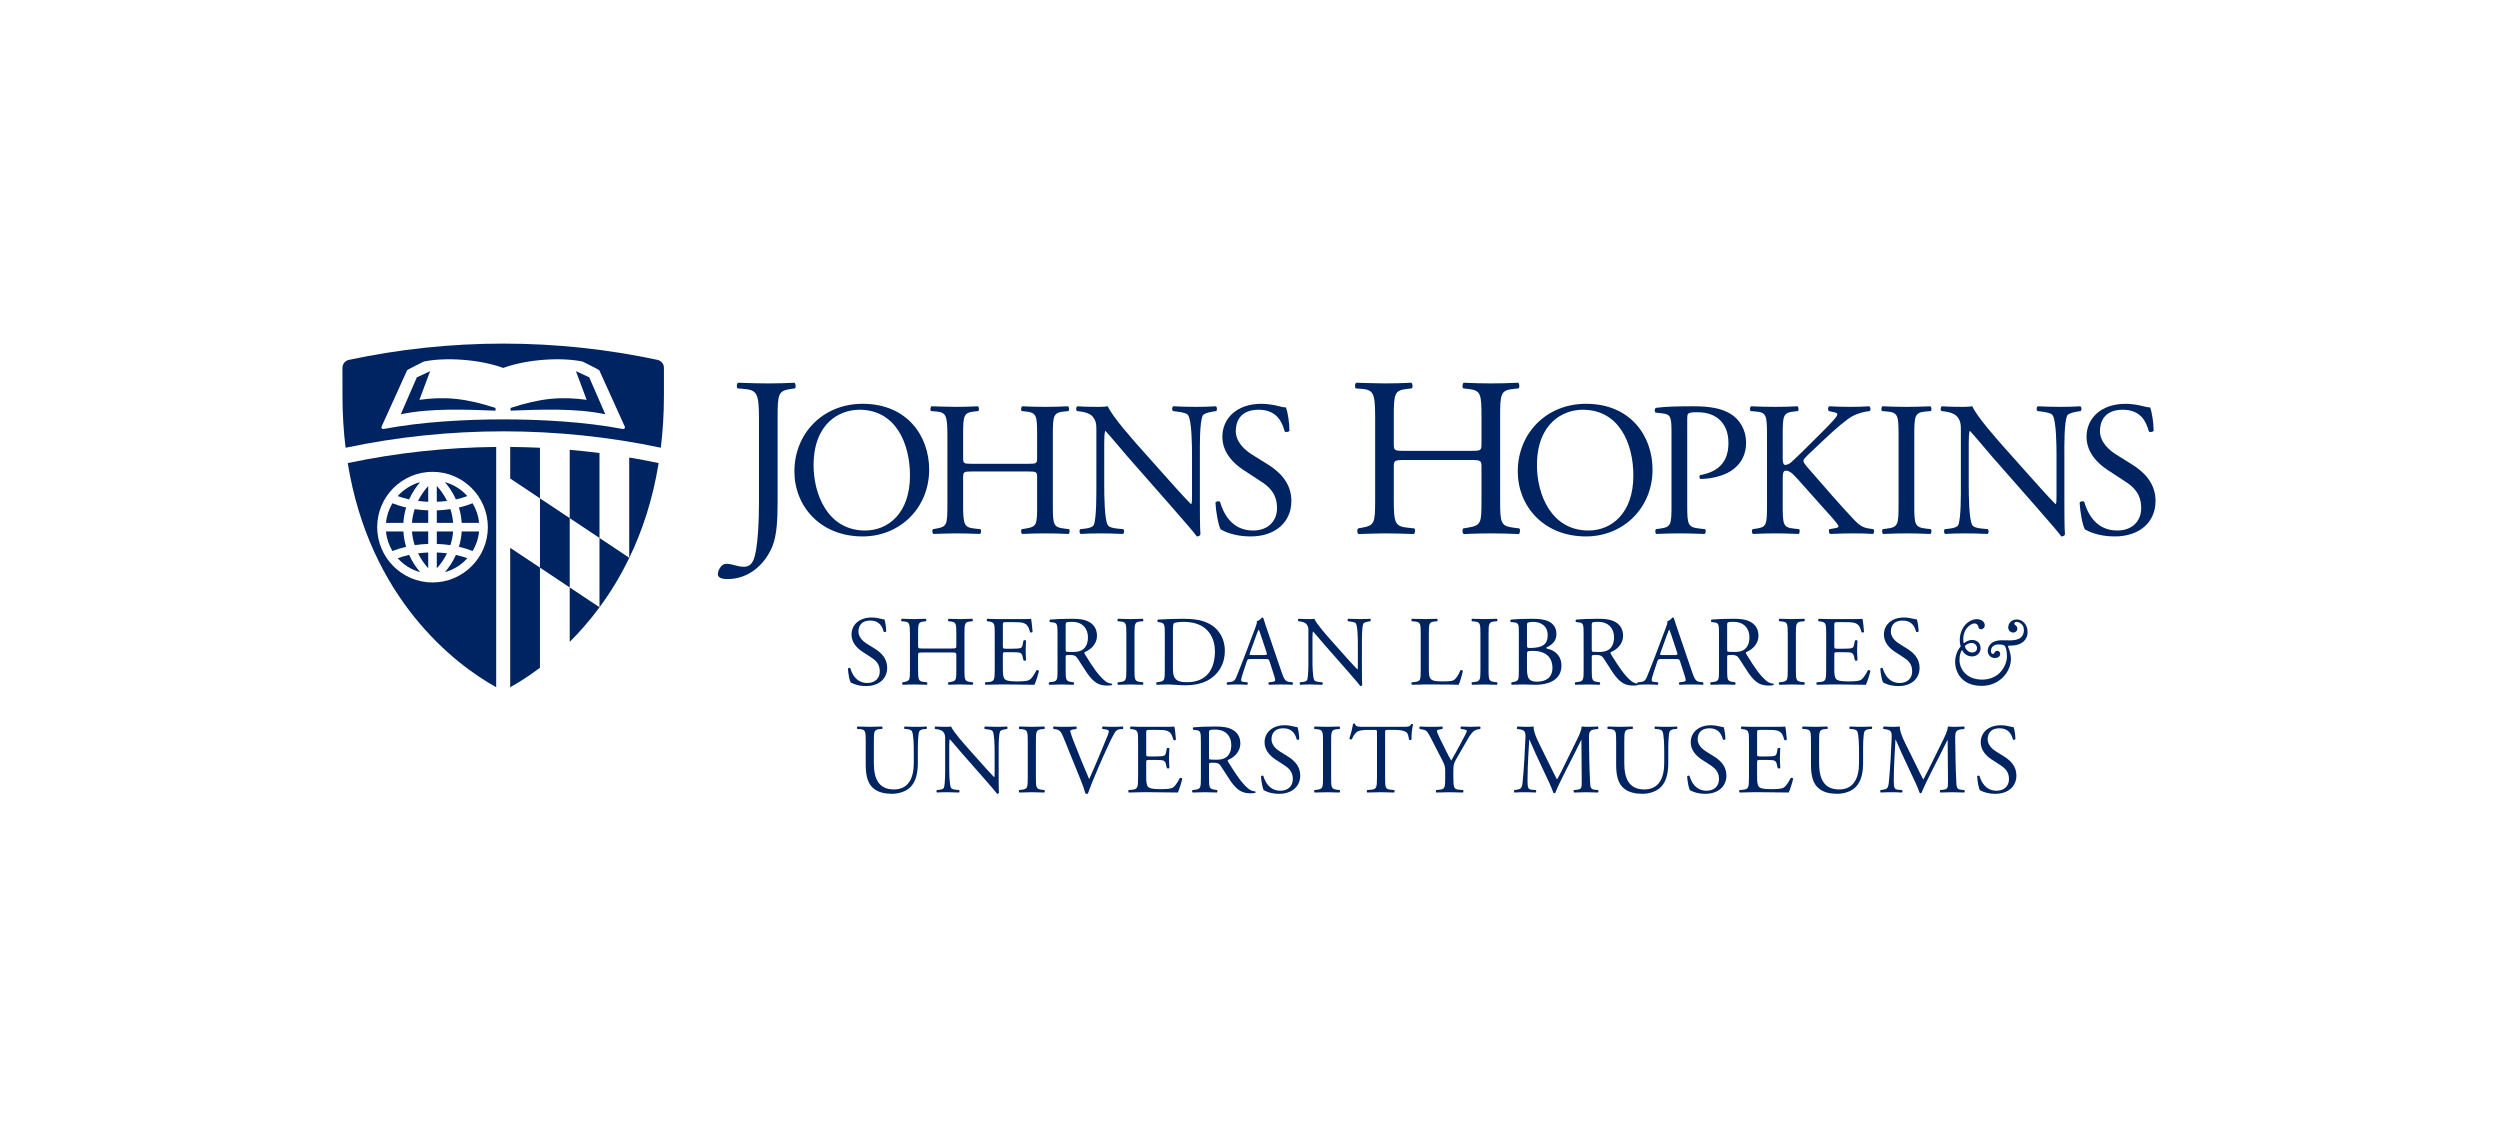<?xml version="1.0" encoding="iso-8859-1"?>
<!-- Generator: Adobe Illustrator 25.4.1, SVG Export Plug-In . SVG Version: 6.00 Build 0)  -->
<svg version="1.1" id="Layer_1" xmlns="http://www.w3.org/2000/svg" xmlns:xlink="http://www.w3.org/1999/xlink" x="0px" y="0px"
	 viewBox="0 0 313 142" style="enable-background:new 0 0 313 142;" xml:space="preserve">
<g>
	<defs>
		<rect id="SVGID_1_" x="42.875" y="43.018" width="40.251" height="43.367"/>
	</defs>
	<clipPath id="SVGID_00000133487352488928598330000013703878280519627185_">
		<use xlink:href="#SVGID_1_"  style="overflow:visible;"/>
	</clipPath>
	<path style="clip-path:url(#SVGID_00000133487352488928598330000013703878280519627185_);fill:#002361;" d="M63.878,86.038
		c1.061-0.586,2.34-1.393,3.725-2.438V71.067l-3.725-2.478V86.038z"/>
	<path style="clip-path:url(#SVGID_00000133487352488928598330000013703878280519627185_);fill:#002361;" d="M63.878,59.912
		l3.725,2.48v-6.333c-1.24-0.058-2.482-0.091-3.725-0.101V59.912z"/>
	<path style="clip-path:url(#SVGID_00000133487352488928598330000013703878280519627185_);fill:#002361;" d="M75.056,56.717
		c-1.238-0.159-2.48-0.288-3.727-0.397v8.551l3.727,2.481V56.717z"/>
	<path style="clip-path:url(#SVGID_00000133487352488928598330000013703878280519627185_);fill:#002361;" d="M71.329,73.548v6.816
		c1.253-1.246,2.515-2.687,3.727-4.326v-0.011L71.329,73.548z"/>
	<path style="clip-path:url(#SVGID_00000133487352488928598330000013703878280519627185_);fill:#002361;" d="M75.056,76.038
		c0.002-0.002,0.003-0.004,0.005-0.01l-0.005-0.002V76.038z"/>
	<path style="clip-path:url(#SVGID_00000133487352488928598330000013703878280519627185_);fill:#002361;" d="M78.778,57.279v12.552
		l0.011,0.006c1.625-3.366,2.936-7.294,3.674-11.862l-0.127-0.025C81.158,57.703,79.97,57.482,78.778,57.279"/>
	<polygon style="clip-path:url(#SVGID_00000133487352488928598330000013703878280519627185_);fill:#002361;" points="67.605,62.394 
		67.605,71.069 71.33,73.547 71.33,64.872 	"/>
	<path style="clip-path:url(#SVGID_00000133487352488928598330000013703878280519627185_);fill:#002361;" d="M75.056,67.352v8.674
		l0.005,0.002c1.332-1.801,2.598-3.854,3.717-6.172v-0.025L75.056,67.352z"/>
	<path style="clip-path:url(#SVGID_00000133487352488928598330000013703878280519627185_);fill:#002361;" d="M78.778,69.856
		c0.005-0.006,0.008-0.014,0.011-0.02l-0.011-0.005V69.856z"/>
	<path style="clip-path:url(#SVGID_00000133487352488928598330000013703878280519627185_);fill:#002361;" d="M55.704,71.634
		c1.1-0.305,2.067-0.918,2.807-1.746c-0.406-0.147-0.88-0.293-1.428-0.414C56.678,70.374,56.168,71.093,55.704,71.634"/>
	<path style="clip-path:url(#SVGID_00000133487352488928598330000013703878280519627185_);fill:#002361;" d="M49.793,69.89
		c0.74,0.828,1.71,1.443,2.811,1.746c-0.464-0.543-0.975-1.262-1.381-2.164C50.674,69.595,50.2,69.742,49.793,69.89"/>
	<path style="clip-path:url(#SVGID_00000133487352488928598330000013703878280519627185_);fill:#002361;" d="M53.612,60.853
		c-0.405,0.445-0.879,1.072-1.274,1.864c0.399,0.053,0.823,0.09,1.274,0.106V60.853z"/>
	<path style="clip-path:url(#SVGID_00000133487352488928598330000013703878280519627185_);fill:#002361;" d="M57.459,68.458
		c0.672,0.158,1.245,0.346,1.712,0.531c0.438-0.732,0.724-1.56,0.806-2.453h-2.173C57.76,67.231,57.637,67.874,57.459,68.458"/>
	<path style="clip-path:url(#SVGID_00000133487352488928598330000013703878280519627185_);fill:#002361;" d="M52.604,60.362
		c-1.101,0.303-2.07,0.919-2.811,1.747c0.408,0.147,0.881,0.293,1.43,0.415C51.629,61.624,52.14,60.904,52.604,60.362"/>
	<path style="clip-path:url(#SVGID_00000133487352488928598330000013703878280519627185_);fill:#002361;" d="M58.511,62.109
		c-0.739-0.827-1.707-1.442-2.807-1.745c0.464,0.542,0.976,1.262,1.38,2.16C57.632,62.402,58.106,62.255,58.511,62.109"/>
	<path style="clip-path:url(#SVGID_00000133487352488928598330000013703878280519627185_);fill:#002361;" d="M57.804,65.462h2.173
		c-0.082-0.892-0.367-1.722-0.806-2.453c-0.467,0.184-1.039,0.372-1.712,0.53C57.637,64.124,57.76,64.766,57.804,65.462"/>
	<path style="clip-path:url(#SVGID_00000133487352488928598330000013703878280519627185_);fill:#002361;" d="M54.688,71.149
		c0.406-0.445,0.885-1.072,1.282-1.869c-0.401-0.053-0.829-0.09-1.282-0.108V71.149z"/>
	<path style="clip-path:url(#SVGID_00000133487352488928598330000013703878280519627185_);fill:#002361;" d="M53.612,66.536h-2.033
		c0.047,0.623,0.169,1.195,0.34,1.717c0.52-0.08,1.085-0.133,1.693-0.155V66.536z"/>
	<path style="clip-path:url(#SVGID_00000133487352488928598330000013703878280519627185_);fill:#002361;" d="M54.688,68.098
		c0.61,0.021,1.179,0.074,1.701,0.154c0.17-0.521,0.293-1.093,0.339-1.716h-2.04V68.098z"/>
	<path style="clip-path:url(#SVGID_00000133487352488928598330000013703878280519627185_);fill:#002361;" d="M55.974,62.717
		c-0.397-0.801-0.878-1.432-1.286-1.875v1.98C55.143,62.808,55.573,62.771,55.974,62.717"/>
	<path style="clip-path:url(#SVGID_00000133487352488928598330000013703878280519627185_);fill:#002361;" d="M56.728,65.462
		c-0.046-0.624-0.167-1.197-0.337-1.718c-0.523,0.079-1.092,0.134-1.703,0.156v1.562H56.728z"/>
	<path style="clip-path:url(#SVGID_00000133487352488928598330000013703878280519627185_);fill:#002361;" d="M52.338,69.28
		c0.396,0.789,0.869,1.416,1.274,1.863v-1.97C53.161,69.192,52.737,69.227,52.338,69.28"/>
	<path style="clip-path:url(#SVGID_00000133487352488928598330000013703878280519627185_);fill:#002361;" d="M50.848,63.539
		c-0.675-0.158-1.247-0.346-1.717-0.53c-0.435,0.731-0.721,1.561-0.804,2.453h2.176C50.547,64.766,50.67,64.124,50.848,63.539"/>
	<path style="clip-path:url(#SVGID_00000133487352488928598330000013703878280519627185_);fill:#002361;" d="M53.612,63.899
		c-0.608-0.021-1.173-0.076-1.693-0.155c-0.171,0.521-0.293,1.093-0.34,1.717h2.033V63.899z"/>
	<path style="clip-path:url(#SVGID_00000133487352488928598330000013703878280519627185_);fill:#002361;" d="M50.503,66.536h-2.176
		c0.083,0.893,0.368,1.721,0.804,2.453c0.47-0.185,1.042-0.373,1.717-0.533C50.67,67.874,50.547,67.231,50.503,66.536"/>
	<path style="clip-path:url(#SVGID_00000133487352488928598330000013703878280519627185_);fill:#002361;" d="M43.537,57.982
		c2.735,16.902,13.316,25.15,18.586,28.056v-30.08c-6.229,0.058-12.435,0.725-18.457,1.996L43.537,57.982z M54.151,59.072
		c3.82,0,6.928,3.107,6.928,6.927c0,3.816-3.108,6.926-6.928,6.926c-3.819,0-6.926-3.11-6.926-6.926
		C47.224,62.179,50.332,59.072,54.151,59.072"/>
	<path style="clip-path:url(#SVGID_00000133487352488928598330000013703878280519627185_);fill:#002361;" d="M82.323,45.061
		l-0.014-0.007C76.08,43.725,69.622,43.019,63,43.019c-6.632,0-13.098,0.708-19.332,2.042l-0.027,0.007
		c-0.44,0.109-0.766,0.506-0.766,0.981l0.002,3.494c0,2.295,0.139,4.461,0.39,6.515c6.474-1.37,13.113-2.054,19.751-2.054
		c6.63,0,13.259,0.684,19.718,2.048c0.248-2.05,0.388-4.216,0.388-6.509l0.001-3.494C83.125,45.562,82.781,45.155,82.323,45.061
		 M77.971,53.709c-4.845-0.92-10.411-1.202-14.969-1.202h-0.004c-4.558,0-10.125,0.282-14.968,1.202
		c-0.183,0.037-0.345-0.13-0.244-0.324l3.187-7.036c0.032-0.065,2.091-1.084,2.091-1.084c2.617-0.55,6.925-0.308,9.931,0.798h0.011
		c3.006-1.106,7.313-1.348,9.93-0.798c0,0,2.058,1.019,2.091,1.084l3.185,7.036C78.315,53.579,78.154,53.746,77.971,53.709"/>
	<path style="clip-path:url(#SVGID_00000133487352488928598330000013703878280519627185_);fill:#002361;" d="M72.107,46.471
		l1.34,3.588c-3.122-0.429-5.709-0.234-9.528,1.017v0.336c3.609-0.136,8.173-0.337,11.863,0.456l-2.011-4.625L72.107,46.471z"/>
	<path style="clip-path:url(#SVGID_00000133487352488928598330000013703878280519627185_);fill:#002361;" d="M52.511,50.059
		l1.34-3.588l-1.663,0.773l-2.011,4.625c3.688-0.794,8.253-0.593,11.861-0.456v-0.336C58.22,49.825,55.632,49.63,52.511,50.059"/>
</g>
<g>
	<defs>
		<rect id="SVGID_00000061445188980357427180000016132639013838775432_" x="89.875" y="47.917" width="180" height="24.581"/>
	</defs>
	<clipPath id="SVGID_00000116939025509622186720000011058066185084661680_">
		<use xlink:href="#SVGID_00000061445188980357427180000016132639013838775432_"  style="overflow:visible;"/>
	</clipPath>
	<path style="clip-path:url(#SVGID_00000116939025509622186720000011058066185084661680_);fill:#002361;" d="M95.023,52.328
		c0-3.159-0.283-3.5-1.963-3.643l-0.71-0.056c-0.171-0.114-0.114-0.626,0.057-0.711c1.649,0.056,2.616,0.085,3.811,0.085
		c1.139,0,2.106-0.029,3.243-0.085c0.171,0.085,0.229,0.597,0.058,0.711l-0.427,0.056c-1.678,0.229-1.735,0.625-1.735,3.643v10.555
		c0,2.246-0.115,4.209-0.654,5.517c-0.94,2.278-2.959,4.098-5.606,4.098c-0.34,0-1.222-0.029-1.222-0.598
		c0-0.484,0.425-1.31,1.023-1.31c0.342,0,0.684,0.056,1.054,0.172c0.398,0.113,0.796,0.199,1.194,0.199
		c0.598,0,0.94-0.342,1.139-0.74c0.654-1.338,0.738-5.604,0.738-7.141V52.328z"/>
	<path style="clip-path:url(#SVGID_00000116939025509622186720000011058066185084661680_);fill:#002361;" d="M99.459,59.027
		c0-4.799,3.601-8.472,8.544-8.472c5.544,0,8.328,4.008,8.328,8.232c0,4.848-3.695,8.375-8.328,8.375
		C102.675,67.162,99.459,63.347,99.459,59.027 M113.931,59.531c0-3.959-1.752-8.232-6.336-8.232c-2.496,0-5.735,1.705-5.735,6.961
		c0,3.55,1.727,8.16,6.456,8.16C111.196,66.42,113.931,64.26,113.931,59.531"/>
	<path style="clip-path:url(#SVGID_00000116939025509622186720000011058066185084661680_);fill:#002361;" d="M121.783,59.027
		c-1.151,0-1.2,0.049-1.2,0.77v3.382c0,2.52,0.12,2.856,1.463,3l0.697,0.073c0.144,0.095,0.096,0.527-0.048,0.599
		c-1.296-0.049-2.112-0.072-3.049-0.072c-1.031,0-1.848,0.049-2.784,0.072c-0.143-0.072-0.191-0.457-0.047-0.599l0.408-0.073
		c1.343-0.24,1.392-0.48,1.392-3v-8.64c0-2.52-0.168-2.927-1.416-3.024l-0.624-0.048c-0.145-0.096-0.096-0.528,0.047-0.6
		c1.176,0.023,1.993,0.072,3.024,0.072c0.937,0,1.753-0.023,2.784-0.072c0.145,0.072,0.194,0.504,0.048,0.6l-0.456,0.048
		c-1.39,0.144-1.439,0.504-1.439,3.024V57.3c0,0.743,0.049,0.768,1.2,0.768h6.864c1.152,0,1.199-0.025,1.199-0.768v-2.761
		c0-2.52-0.047-2.88-1.463-3.024l-0.456-0.048c-0.144-0.096-0.096-0.528,0.048-0.6c1.104,0.049,1.919,0.072,2.903,0.072
		c0.937,0,1.753-0.023,2.833-0.072c0.143,0.072,0.192,0.504,0.048,0.6l-0.504,0.048c-1.392,0.144-1.44,0.504-1.44,3.024v8.64
		c0,2.52,0.048,2.832,1.44,3l0.576,0.073c0.143,0.095,0.096,0.527-0.049,0.599c-1.151-0.049-1.967-0.072-2.904-0.072
		c-0.984,0-1.847,0.023-2.903,0.072c-0.144-0.072-0.192-0.457-0.048-0.599l0.456-0.073c1.463-0.24,1.463-0.48,1.463-3v-3.382
		c0-0.721-0.047-0.77-1.199-0.77H121.783z"/>
	<path style="clip-path:url(#SVGID_00000116939025509622186720000011058066185084661680_);fill:#002361;" d="M150.224,62.699
		c0,0.721,0,3.576,0.072,4.199c-0.047,0.145-0.191,0.264-0.455,0.264c-0.289-0.406-0.984-1.246-3.072-3.623l-5.568-6.336
		c-0.649-0.744-2.28-2.712-2.784-3.238h-0.048c-0.096,0.287-0.12,0.838-0.12,1.558v5.233c0,1.127,0.024,4.248,0.432,4.966
		c0.145,0.266,0.624,0.409,1.224,0.457l0.743,0.073c0.145,0.191,0.121,0.48-0.047,0.599c-1.08-0.048-1.92-0.072-2.808-0.072
		c-1.008,0-1.657,0.024-2.497,0.072c-0.167-0.119-0.191-0.457-0.047-0.599l0.648-0.073c0.552-0.072,0.936-0.216,1.056-0.48
		c0.335-0.863,0.312-3.791,0.312-4.943V53.82c0-0.673-0.023-1.178-0.528-1.728c-0.336-0.336-0.911-0.505-1.488-0.577l-0.409-0.047
		c-0.143-0.144-0.143-0.503,0.049-0.601c1.008,0.072,2.28,0.072,2.712,0.072c0.384,0,0.792-0.023,1.103-0.072
		c0.481,1.225,3.313,4.393,4.105,5.281l2.327,2.615c1.656,1.848,2.832,3.192,3.961,4.344h0.047c0.097-0.119,0.097-0.504,0.097-1.008
		v-5.136c0-1.128-0.025-4.247-0.48-4.968c-0.144-0.216-0.529-0.36-1.488-0.48l-0.408-0.047c-0.168-0.144-0.145-0.529,0.047-0.601
		c1.105,0.049,1.921,0.072,2.833,0.072c1.032,0,1.655-0.023,2.471-0.072c0.192,0.121,0.192,0.457,0.049,0.601l-0.336,0.047
		c-0.768,0.12-1.249,0.313-1.345,0.504c-0.407,0.864-0.36,3.84-0.36,4.944V62.699z"/>
	<path style="clip-path:url(#SVGID_00000116939025509622186720000011058066185084661680_);fill:#002361;" d="M156.567,67.162
		c-2.016,0-3.287-0.623-3.744-0.887c-0.287-0.529-0.6-2.232-0.649-3.359c0.122-0.17,0.481-0.217,0.577-0.072
		c0.36,1.222,1.343,3.576,4.128,3.576c2.016,0,3.001-1.321,3.001-2.76c0-1.057-0.216-2.232-1.969-3.361l-2.28-1.489
		c-1.199-0.791-2.591-2.16-2.591-4.127c0-2.28,1.775-4.127,4.895-4.127c0.744,0,1.609,0.144,2.233,0.311
		c0.311,0.098,0.647,0.145,0.838,0.145c0.216,0.575,0.433,1.92,0.433,2.927c-0.096,0.145-0.48,0.216-0.601,0.073
		c-0.311-1.153-0.958-2.713-3.263-2.713c-2.352,0-2.856,1.56-2.856,2.666c0,1.39,1.153,2.398,2.04,2.951l1.92,1.199
		c1.513,0.936,3,2.328,3,4.608C161.679,65.363,159.687,67.162,156.567,67.162"/>
	<path style="clip-path:url(#SVGID_00000116939025509622186720000011058066185084661680_);fill:#002361;" d="M175.924,57.592
		c-1.365,0-1.422,0.055-1.422,0.908v4.012c0,2.986,0.142,3.385,1.735,3.557l0.826,0.086c0.17,0.113,0.114,0.625-0.058,0.708
		c-1.536-0.056-2.503-0.083-3.612-0.083c-1.224,0-2.192,0.056-3.301,0.083c-0.171-0.083-0.228-0.539-0.057-0.708l0.484-0.086
		c1.592-0.286,1.65-0.571,1.65-3.557V52.27c0-2.987-0.199-3.471-1.678-3.584l-0.74-0.057c-0.171-0.113-0.114-0.626,0.057-0.711
		c1.393,0.028,2.361,0.085,3.585,0.085c1.109,0,2.076-0.028,3.3-0.085c0.17,0.085,0.227,0.598,0.055,0.711l-0.54,0.057
		c-1.649,0.172-1.706,0.597-1.706,3.584v3.272c0,0.882,0.057,0.909,1.422,0.909h8.137c1.365,0,1.422-0.027,1.422-0.909V52.27
		c0-2.987-0.057-3.412-1.736-3.584l-0.541-0.057c-0.17-0.113-0.113-0.626,0.058-0.711c1.307,0.057,2.276,0.085,3.442,0.085
		c1.11,0,2.077-0.028,3.358-0.085c0.17,0.085,0.227,0.598,0.055,0.711l-0.596,0.057c-1.65,0.172-1.707,0.597-1.707,3.584v10.242
		c0,2.986,0.057,3.357,1.707,3.557l0.682,0.086c0.171,0.113,0.115,0.625-0.057,0.708c-1.365-0.056-2.332-0.083-3.442-0.083
		c-1.166,0-2.19,0.027-3.442,0.083c-0.171-0.083-0.228-0.539-0.058-0.708l0.541-0.086c1.736-0.286,1.736-0.571,1.736-3.557V58.5
		c0-0.853-0.057-0.908-1.422-0.908H175.924z"/>
	<path style="clip-path:url(#SVGID_00000116939025509622186720000011058066185084661680_);fill:#002361;" d="M190.025,59.027
		c0-4.799,3.602-8.472,8.544-8.472c5.545,0,8.328,4.008,8.328,8.232c0,4.848-3.695,8.375-8.328,8.375
		C193.242,67.162,190.025,63.347,190.025,59.027 M204.497,59.531c0-3.959-1.751-8.232-6.336-8.232c-2.495,0-5.735,1.705-5.735,6.961
		c0,3.55,1.728,8.16,6.456,8.16C201.763,66.42,204.497,64.26,204.497,59.531"/>
	<path style="clip-path:url(#SVGID_00000116939025509622186720000011058066185084661680_);fill:#002361;" d="M211.241,63.18
		c0,2.52,0.048,2.832,1.584,3l0.648,0.072c0.144,0.119,0.097,0.528-0.048,0.6c-1.368-0.049-2.16-0.072-3.12-0.072
		c-1.008,0-1.872,0.023-2.927,0.072c-0.145-0.072-0.193-0.457-0.048-0.6l0.504-0.072c1.391-0.191,1.439-0.48,1.439-3v-8.855
		c0-2.041-0.048-2.449-1.128-2.569l-0.864-0.097c-0.168-0.143-0.144-0.503,0.049-0.599c1.271-0.169,2.76-0.193,4.751-0.193
		c1.992,0,3.48,0.264,4.608,0.961c1.104,0.696,1.92,1.944,1.92,3.599c0,2.208-1.367,3.314-2.4,3.817
		c-1.056,0.504-2.327,0.719-3.312,0.719c-0.168-0.07-0.168-0.431-0.024-0.478c2.592-0.481,3.528-1.946,3.528-4.033
		c0-2.329-1.368-3.839-3.863-3.839c-1.273,0-1.297,0.094-1.297,0.864V63.18z"/>
	<path style="clip-path:url(#SVGID_00000116939025509622186720000011058066185084661680_);fill:#002361;" d="M221.227,54.539
		c0-2.52-0.049-2.904-1.44-3.023l-0.601-0.048c-0.144-0.097-0.095-0.529,0.048-0.601c1.176,0.049,1.944,0.072,3.023,0.072
		c0.937,0,1.753-0.023,2.785-0.072c0.144,0.072,0.193,0.504,0.047,0.601l-0.455,0.048c-1.392,0.143-1.44,0.503-1.44,3.023v2.762
		c0,0.455,0.048,0.91,0.313,0.91c0.215,0,0.503-0.143,0.671-0.264c0.336-0.287,0.96-0.912,1.225-1.152l2.591-2.567
		c0.456-0.433,1.632-1.657,1.872-1.992c0.121-0.169,0.169-0.289,0.169-0.385c0-0.095-0.096-0.167-0.409-0.239l-0.648-0.144
		c-0.168-0.169-0.144-0.48,0.048-0.601c0.84,0.049,1.8,0.072,2.64,0.072s1.656-0.023,2.375-0.072
		c0.169,0.121,0.193,0.457,0.049,0.601c-0.624,0.048-1.559,0.288-2.231,0.672c-0.672,0.383-2.018,1.511-3.361,2.784l-2.16,2.039
		c-0.336,0.338-0.552,0.553-0.552,0.744c0,0.17,0.144,0.361,0.456,0.744c2.28,2.615,4.128,4.776,6.001,6.744
		c0.576,0.576,1.012,0.889,1.828,0.985l0.463,0.072c0.169,0.119,0.12,0.527-0.049,0.6c-0.624-0.049-1.282-0.073-2.41-0.073
		c-0.984,0-1.826,0.024-2.929,0.073c-0.168-0.049-0.239-0.458-0.096-0.6l0.552-0.098c0.337-0.047,0.576-0.119,0.576-0.238
		c0-0.145-0.168-0.336-0.337-0.553c-0.456-0.576-1.079-1.224-1.991-2.256l-1.92-2.16c-1.368-1.535-1.752-2.015-2.328-2.015
		c-0.36,0-0.408,0.312-0.408,1.152v3.096c0,2.519,0.048,2.855,1.392,3l0.649,0.072c0.142,0.096,0.096,0.527-0.049,0.6
		c-1.176-0.049-1.992-0.073-2.929-0.073c-0.983,0-1.799,0.024-2.783,0.073c-0.143-0.073-0.192-0.432-0.048-0.6l0.481-0.072
		c1.271-0.192,1.32-0.481,1.32-3V54.539z"/>
	<path style="clip-path:url(#SVGID_00000116939025509622186720000011058066185084661680_);fill:#002361;" d="M237.7,54.588
		c0-2.544-0.048-2.953-1.465-3.072l-0.598-0.048c-0.145-0.097-0.097-0.528,0.046-0.601c1.201,0.049,2.017,0.073,3.025,0.073
		c0.96,0,1.776-0.024,2.975-0.073c0.145,0.073,0.193,0.504,0.049,0.601l-0.6,0.048c-1.416,0.119-1.464,0.528-1.464,3.072v8.543
		c0,2.545,0.048,2.881,1.464,3.049l0.6,0.072c0.144,0.096,0.096,0.527-0.049,0.6c-1.199-0.049-2.015-0.073-2.975-0.073
		c-1.008,0-1.733,0.024-2.932,0.073c-0.144-0.073-0.192-0.457-0.048-0.6l0.507-0.072c1.417-0.168,1.465-0.504,1.465-3.049V54.588z"
		/>
	<path style="clip-path:url(#SVGID_00000116939025509622186720000011058066185084661680_);fill:#002361;" d="M258.46,62.699
		c0,0.721,0,3.576,0.073,4.199c-0.048,0.145-0.192,0.264-0.456,0.264c-0.288-0.406-0.984-1.246-3.072-3.623l-5.568-6.336
		c-0.648-0.744-2.281-2.712-2.784-3.238h-0.047c-0.097,0.287-0.122,0.838-0.122,1.558v5.233c0,1.127,0.025,4.248,0.433,4.966
		c0.145,0.266,0.624,0.409,1.224,0.457l0.744,0.073c0.143,0.191,0.119,0.48-0.048,0.599c-1.08-0.048-1.92-0.072-2.808-0.072
		c-1.007,0-1.656,0.024-2.495,0.072c-0.169-0.119-0.193-0.457-0.049-0.599l0.649-0.073c0.551-0.072,0.935-0.216,1.055-0.48
		c0.336-0.863,0.312-3.791,0.312-4.943V53.82c0-0.673-0.024-1.178-0.528-1.728c-0.336-0.336-0.912-0.505-1.488-0.577l-0.408-0.047
		c-0.144-0.144-0.144-0.503,0.049-0.601c1.008,0.072,2.279,0.072,2.711,0.072c0.384,0,0.792-0.023,1.104-0.072
		c0.481,1.225,3.312,4.393,4.103,5.281l2.329,2.615c1.656,1.848,2.831,3.192,3.96,4.344h0.048c0.096-0.119,0.096-0.504,0.096-1.008
		v-5.136c0-1.128-0.024-4.247-0.48-4.968c-0.144-0.216-0.527-0.36-1.487-0.48l-0.408-0.047c-0.169-0.144-0.145-0.529,0.046-0.601
		c1.105,0.049,1.92,0.072,2.833,0.072c1.033,0,1.656-0.023,2.471-0.072c0.193,0.121,0.193,0.457,0.049,0.601l-0.336,0.047
		c-0.768,0.12-1.248,0.313-1.345,0.504c-0.408,0.864-0.36,3.84-0.36,4.944V62.699z"/>
	<path style="clip-path:url(#SVGID_00000116939025509622186720000011058066185084661680_);fill:#002361;" d="M264.764,67.162
		c-2.017,0-3.288-0.623-3.745-0.887c-0.287-0.529-0.6-2.232-0.649-3.359c0.122-0.17,0.482-0.217,0.577-0.072
		c0.36,1.222,1.344,3.576,4.129,3.576c2.015,0,3-1.321,3-2.76c0-1.057-0.217-2.232-1.969-3.361l-2.279-1.489
		c-1.201-0.791-2.593-2.16-2.593-4.127c0-2.28,1.776-4.127,4.897-4.127c0.743,0,1.607,0.144,2.232,0.311
		c0.312,0.098,0.647,0.145,0.838,0.145c0.217,0.575,0.433,1.92,0.433,2.927c-0.097,0.145-0.479,0.216-0.6,0.073
		c-0.312-1.153-0.959-2.713-3.263-2.713c-2.353,0-2.857,1.56-2.857,2.666c0,1.39,1.153,2.398,2.039,2.951l1.921,1.199
		c1.512,0.936,3,2.328,3,4.608C269.875,65.363,267.883,67.162,264.764,67.162"/>
</g>
<g>
	<defs>
		<rect id="SVGID_00000062163614314937243610000013777441686052217255_" width="313" height="142"/>
	</defs>
	<clipPath id="SVGID_00000060709498673849332900000011999514818343869312_">
		<use xlink:href="#SVGID_00000062163614314937243610000013777441686052217255_"  style="overflow:visible;"/>
	</clipPath>
	<path style="clip-path:url(#SVGID_00000060709498673849332900000011999514818343869312_);fill:#002361;" d="M108.434,85.895
		c-1.041,0-1.699-0.322-1.935-0.459c-0.149-0.272-0.31-1.153-0.335-1.736c0.063-0.087,0.249-0.113,0.297-0.037
		c0.188,0.632,0.696,1.847,2.135,1.847c1.041,0,1.551-0.681,1.551-1.426c0-0.545-0.112-1.154-1.018-1.737l-1.178-0.768
		c-0.621-0.411-1.34-1.118-1.34-2.134c0-1.179,0.918-2.134,2.53-2.134c0.385,0,0.832,0.074,1.154,0.161
		c0.162,0.05,0.335,0.074,0.434,0.074c0.112,0.298,0.224,0.993,0.224,1.514c-0.05,0.074-0.248,0.111-0.31,0.037
		c-0.162-0.596-0.496-1.402-1.688-1.402c-1.215,0-1.476,0.806-1.476,1.378c0,0.718,0.596,1.24,1.055,1.525l0.992,0.62
		c0.781,0.485,1.551,1.203,1.551,2.382C111.077,84.965,110.047,85.895,108.434,85.895"/>
	<path style="clip-path:url(#SVGID_00000060709498673849332900000011999514818343869312_);fill:#002361;" d="M115.564,81.689
		c-0.596,0-0.621,0.024-0.621,0.396v1.75c0,1.302,0.062,1.476,0.758,1.55l0.359,0.038c0.074,0.049,0.049,0.273-0.025,0.31
		c-0.67-0.024-1.092-0.037-1.575-0.037c-0.534,0-0.956,0.024-1.439,0.037c-0.074-0.037-0.1-0.235-0.025-0.31l0.211-0.038
		c0.695-0.124,0.719-0.248,0.719-1.55v-4.466c0-1.302-0.087-1.513-0.731-1.563l-0.323-0.025c-0.075-0.049-0.05-0.273,0.024-0.31
		c0.608,0.013,1.03,0.037,1.564,0.037c0.483,0,0.905-0.012,1.439-0.037c0.074,0.037,0.099,0.261,0.024,0.31l-0.235,0.025
		c-0.72,0.074-0.745,0.261-0.745,1.563v1.426c0,0.385,0.025,0.398,0.621,0.398h3.548c0.595,0,0.62-0.013,0.62-0.398v-1.426
		c0-1.302-0.025-1.489-0.757-1.563l-0.235-0.025c-0.074-0.049-0.05-0.273,0.024-0.31c0.571,0.025,0.993,0.037,1.501,0.037
		c0.485,0,0.906-0.012,1.465-0.037c0.074,0.037,0.099,0.261,0.023,0.31l-0.259,0.025c-0.72,0.074-0.744,0.261-0.744,1.563v4.466
		c0,1.302,0.024,1.463,0.744,1.55l0.298,0.038c0.074,0.049,0.049,0.273-0.025,0.31c-0.596-0.024-1.017-0.037-1.502-0.037
		c-0.508,0-0.955,0.013-1.501,0.037c-0.074-0.037-0.098-0.235-0.024-0.31l0.235-0.038c0.757-0.124,0.757-0.248,0.757-1.55v-1.75
		c0-0.372-0.025-0.396-0.62-0.396H115.564z"/>
	<path style="clip-path:url(#SVGID_00000060709498673849332900000011999514818343869312_);fill:#002361;" d="M124.541,79.369
		c0-1.29-0.024-1.475-0.756-1.562l-0.199-0.026c-0.074-0.049-0.049-0.272,0.025-0.309c0.533,0.024,0.955,0.037,1.463,0.037h2.333
		c0.794,0,1.527,0,1.675-0.037c0.074,0.211,0.148,1.103,0.198,1.649c-0.05,0.075-0.248,0.1-0.309,0.025
		c-0.187-0.583-0.299-1.017-0.944-1.178c-0.259-0.063-0.657-0.074-1.203-0.074h-0.892c-0.373,0-0.373,0.024-0.373,0.496v2.48
		c0,0.348,0.037,0.348,0.41,0.348h0.718c0.522,0,0.907-0.025,1.055-0.074c0.149-0.05,0.236-0.125,0.298-0.435l0.099-0.508
		c0.062-0.075,0.273-0.075,0.322,0.012c0,0.298-0.049,0.782-0.049,1.253c0,0.447,0.049,0.918,0.049,1.191
		c-0.049,0.087-0.26,0.087-0.322,0.012l-0.112-0.484c-0.049-0.223-0.136-0.409-0.384-0.471c-0.174-0.05-0.471-0.062-0.956-0.062
		h-0.718c-0.373,0-0.41,0.012-0.41,0.335v1.749c0,0.658,0.037,1.079,0.236,1.29c0.148,0.149,0.408,0.285,1.5,0.285
		c0.955,0,1.315-0.049,1.588-0.185c0.224-0.124,0.558-0.559,0.881-1.204c0.088-0.062,0.261-0.025,0.31,0.087
		c-0.087,0.434-0.396,1.389-0.558,1.724c-1.117-0.024-2.221-0.037-3.325-0.037h-1.117c-0.533,0-0.955,0.013-1.686,0.037
		c-0.075-0.037-0.099-0.235-0.025-0.309l0.409-0.038c0.707-0.062,0.769-0.248,0.769-1.55V79.369z"/>
	<path style="clip-path:url(#SVGID_00000060709498673849332900000011999514818343869312_);fill:#002361;" d="M132.402,79.382
		c0-1.179-0.037-1.39-0.544-1.452l-0.398-0.049c-0.087-0.062-0.087-0.261,0.013-0.311c0.694-0.062,1.551-0.099,2.765-0.099
		c0.77,0,1.502,0.062,2.073,0.372c0.595,0.311,1.029,0.869,1.029,1.737c0,1.179-0.93,1.824-1.551,2.072
		c-0.061,0.074,0,0.198,0.063,0.298c0.992,1.6,1.65,2.593,2.494,3.3c0.211,0.185,0.52,0.322,0.855,0.346
		c0.063,0.026,0.074,0.124,0.012,0.174c-0.111,0.037-0.31,0.063-0.545,0.063c-1.055,0-1.687-0.311-2.568-1.564
		c-0.323-0.459-0.831-1.314-1.216-1.873c-0.187-0.273-0.384-0.397-0.881-0.397c-0.558,0-0.583,0.012-0.583,0.273v1.564
		c0,1.301,0.025,1.451,0.744,1.549l0.261,0.039c0.075,0.061,0.05,0.272-0.025,0.309c-0.558-0.024-0.98-0.037-1.476-0.037
		c-0.522,0-0.968,0.013-1.551,0.037c-0.074-0.037-0.099-0.223-0.025-0.309l0.31-0.039c0.72-0.086,0.744-0.248,0.744-1.549V79.382z
		 M133.42,81.156c0,0.223,0,0.359,0.037,0.409c0.037,0.037,0.224,0.062,0.857,0.062c0.446,0,0.918-0.049,1.277-0.323
		c0.335-0.26,0.62-0.694,0.62-1.538c0-0.98-0.607-1.91-1.984-1.91c-0.77,0-0.807,0.049-0.807,0.397V81.156z"/>
	<path style="clip-path:url(#SVGID_00000060709498673849332900000011999514818343869312_);fill:#002361;" d="M141.021,79.395
		c0-1.315-0.025-1.526-0.758-1.588l-0.309-0.025c-0.075-0.049-0.05-0.273,0.024-0.31c0.621,0.025,1.043,0.037,1.564,0.037
		c0.496,0,0.918-0.012,1.538-0.037c0.074,0.037,0.099,0.261,0.025,0.31l-0.311,0.025c-0.732,0.062-0.756,0.273-0.756,1.588v4.416
		c0,1.315,0.024,1.488,0.756,1.575l0.311,0.038c0.074,0.049,0.049,0.273-0.025,0.31c-0.62-0.025-1.042-0.037-1.538-0.037
		c-0.521,0-0.943,0.012-1.564,0.037c-0.074-0.037-0.099-0.235-0.024-0.31l0.309-0.038c0.733-0.087,0.758-0.26,0.758-1.575V79.395z"
		/>
	<path style="clip-path:url(#SVGID_00000060709498673849332900000011999514818343869312_);fill:#002361;" d="M145.832,79.121
		c0-0.868-0.062-1.129-0.583-1.203l-0.272-0.037c-0.1-0.062-0.112-0.261,0.012-0.311c1.054-0.061,2.059-0.098,3.113-0.098
		c1.043,0,1.924,0.074,2.73,0.372c1.674,0.607,2.518,2.022,2.518,3.659c0,1.576-0.757,2.928-2.171,3.697
		c-0.806,0.434-1.823,0.596-2.778,0.596c-0.795,0-1.588-0.1-2.023-0.1c-0.52,0-0.967,0.013-1.55,0.038
		c-0.075-0.038-0.099-0.236-0.025-0.31l0.285-0.038c0.719-0.099,0.744-0.248,0.744-1.55V79.121z M146.85,83.55
		c0,0.658,0.037,1.055,0.248,1.352c0.273,0.385,0.744,0.509,1.525,0.509c2.407,0,3.487-1.575,3.487-3.882
		c0-1.366-0.658-3.672-3.908-3.672c-0.732,0-1.129,0.098-1.229,0.172c-0.099,0.076-0.123,0.385-0.123,0.944V83.55z"/>
	<path style="clip-path:url(#SVGID_00000060709498673849332900000011999514818343869312_);fill:#002361;" d="M158.952,82.819
		c-0.087-0.274-0.136-0.311-0.509-0.311h-1.873c-0.31,0-0.385,0.037-0.47,0.298l-0.435,1.303c-0.187,0.558-0.273,0.893-0.273,1.029
		c0,0.149,0.062,0.223,0.36,0.248l0.409,0.038c0.087,0.061,0.087,0.26-0.024,0.31c-0.323-0.025-0.707-0.025-1.291-0.038
		c-0.41,0-0.856,0.025-1.191,0.038c-0.075-0.05-0.098-0.249-0.024-0.31l0.408-0.038c0.299-0.025,0.571-0.161,0.745-0.608
		c0.224-0.57,0.571-1.377,1.092-2.766l1.265-3.35c0.173-0.446,0.248-0.681,0.21-0.881c0.299-0.087,0.51-0.309,0.646-0.47
		c0.075,0,0.161,0.024,0.186,0.111c0.161,0.546,0.36,1.116,0.545,1.662l1.701,4.987c0.359,1.067,0.52,1.253,1.053,1.315l0.336,0.038
		c0.086,0.061,0.062,0.26,0,0.31c-0.508-0.025-0.943-0.038-1.502-0.038c-0.594,0-1.066,0.025-1.425,0.038
		c-0.1-0.05-0.112-0.249-0.026-0.31l0.36-0.038c0.261-0.025,0.435-0.099,0.435-0.223c0-0.136-0.062-0.36-0.162-0.657L158.952,82.819
		z M156.496,81.714c-0.1,0.285-0.087,0.298,0.26,0.298h1.526c0.36,0,0.385-0.05,0.273-0.385l-0.67-2.021
		c-0.099-0.298-0.211-0.633-0.285-0.783h-0.025c-0.037,0.063-0.161,0.361-0.298,0.733L156.496,81.714z"/>
	<path style="clip-path:url(#SVGID_00000060709498673849332900000011999514818343869312_);fill:#002361;" d="M170.511,83.587
		c0,0.373,0,1.849,0.037,2.172c-0.024,0.074-0.099,0.136-0.235,0.136c-0.15-0.211-0.51-0.645-1.588-1.873l-2.879-3.276
		c-0.334-0.384-1.178-1.401-1.439-1.674h-0.024c-0.051,0.149-0.062,0.434-0.062,0.806v2.705c0,0.583,0.011,2.195,0.222,2.567
		c0.075,0.137,0.323,0.211,0.633,0.236l0.385,0.038c0.074,0.099,0.062,0.248-0.025,0.309c-0.558-0.024-0.993-0.037-1.452-0.037
		c-0.52,0-0.855,0.013-1.289,0.037c-0.088-0.061-0.099-0.235-0.025-0.309l0.335-0.038c0.285-0.037,0.483-0.112,0.546-0.248
		c0.173-0.447,0.161-1.96,0.161-2.555v-3.586c0-0.347-0.013-0.607-0.273-0.892c-0.174-0.174-0.471-0.261-0.769-0.298l-0.211-0.026
		c-0.074-0.074-0.074-0.259,0.025-0.309c0.521,0.037,1.178,0.037,1.402,0.037c0.198,0,0.409-0.013,0.571-0.037
		c0.248,0.633,1.711,2.27,2.121,2.729l1.203,1.352c0.856,0.955,1.463,1.65,2.047,2.245h0.024c0.05-0.062,0.05-0.26,0.05-0.521
		v-2.655c0-0.583-0.012-2.195-0.248-2.567c-0.074-0.112-0.273-0.187-0.769-0.248l-0.211-0.026c-0.086-0.074-0.075-0.272,0.025-0.309
		c0.57,0.024,0.992,0.037,1.463,0.037c0.534,0,0.856-0.013,1.278-0.037c0.1,0.061,0.1,0.235,0.025,0.309l-0.174,0.026
		c-0.397,0.061-0.645,0.161-0.693,0.26c-0.211,0.447-0.187,1.985-0.187,2.555V83.587z"/>
	<path style="clip-path:url(#SVGID_00000060709498673849332900000011999514818343869312_);fill:#002361;" d="M177.873,79.369
		c0-1.302-0.025-1.501-0.807-1.562l-0.31-0.026c-0.074-0.049-0.049-0.272,0.025-0.309c0.696,0.024,1.117,0.037,1.613,0.037
		c0.484,0,0.906-0.013,1.526-0.037c0.074,0.037,0.099,0.26,0.025,0.309l-0.299,0.026c-0.731,0.061-0.755,0.26-0.755,1.562v4.317
		c0,0.782,0.037,1.105,0.259,1.34c0.137,0.137,0.373,0.285,1.353,0.285c1.055,0,1.315-0.049,1.514-0.161
		c0.248-0.148,0.57-0.595,0.819-1.228c0.074-0.062,0.309-0.012,0.309,0.075c0,0.136-0.347,1.401-0.52,1.736
		c-0.633-0.024-1.813-0.037-3.09-0.037h-1.141c-0.521,0-0.917,0.013-1.613,0.037c-0.074-0.037-0.099-0.235-0.025-0.309l0.373-0.038
		c0.719-0.075,0.744-0.248,0.744-1.55V79.369z"/>
	<path style="clip-path:url(#SVGID_00000060709498673849332900000011999514818343869312_);fill:#002361;" d="M185.35,79.395
		c0-1.315-0.024-1.526-0.756-1.588l-0.31-0.025c-0.075-0.049-0.05-0.273,0.025-0.31c0.619,0.025,1.041,0.037,1.562,0.037
		c0.497,0,0.918-0.012,1.539-0.037c0.075,0.037,0.099,0.261,0.024,0.31l-0.31,0.025c-0.731,0.062-0.756,0.273-0.756,1.588v4.416
		c0,1.315,0.025,1.488,0.756,1.575l0.31,0.038c0.075,0.049,0.051,0.273-0.024,0.31c-0.621-0.025-1.042-0.037-1.539-0.037
		c-0.521,0-0.943,0.012-1.562,0.037c-0.075-0.037-0.1-0.235-0.025-0.31l0.31-0.038c0.732-0.087,0.756-0.26,0.756-1.575V79.395z"/>
	<path style="clip-path:url(#SVGID_00000060709498673849332900000011999514818343869312_);fill:#002361;" d="M190.161,79.121
		c0-0.918-0.049-1.154-0.608-1.203l-0.396-0.038c-0.1-0.074-0.087-0.26,0.011-0.31c0.67-0.062,1.514-0.099,2.668-0.099
		c0.781,0,1.526,0.062,2.084,0.348c0.533,0.26,0.944,0.756,0.944,1.55c0,0.893-0.522,1.352-1.266,1.7c0,0.124,0.1,0.161,0.235,0.185
		c0.67,0.124,1.663,0.745,1.663,2.073c0,1.438-1.067,2.406-3.3,2.406c-0.36,0-0.967-0.037-1.489-0.037
		c-0.546,0-0.967,0.024-1.426,0.037c-0.075-0.037-0.099-0.235-0.025-0.31l0.223-0.038c0.658-0.111,0.682-0.248,0.682-1.55V79.121z
		 M191.178,80.771c0,0.348,0.014,0.372,0.646,0.348c1.265-0.05,1.948-0.422,1.948-1.588c0-1.216-0.907-1.675-1.849-1.675
		c-0.272,0-0.459,0.024-0.571,0.074c-0.123,0.037-0.174,0.099-0.174,0.323V80.771z M191.178,83.649c0,0.446,0.025,1.079,0.262,1.353
		c0.235,0.285,0.607,0.346,0.979,0.346c1.105,0,1.948-0.496,1.948-1.736c0-0.981-0.497-2.121-2.468-2.121
		c-0.67,0-0.721,0.074-0.721,0.322V83.649z"/>
	<path style="clip-path:url(#SVGID_00000060709498673849332900000011999514818343869312_);fill:#002361;" d="M198.27,79.382
		c0-1.179-0.037-1.39-0.545-1.452l-0.397-0.049c-0.088-0.062-0.088-0.261,0.012-0.311c0.695-0.062,1.551-0.099,2.766-0.099
		c0.769,0,1.501,0.062,2.072,0.372c0.595,0.311,1.03,0.869,1.03,1.737c0,1.179-0.931,1.824-1.551,2.072
		c-0.061,0.074,0,0.198,0.062,0.298c0.992,1.6,1.65,2.593,2.494,3.3c0.211,0.185,0.521,0.322,0.855,0.346
		c0.063,0.026,0.074,0.124,0.013,0.174c-0.112,0.037-0.31,0.063-0.546,0.063c-1.055,0-1.687-0.311-2.568-1.564
		c-0.323-0.459-0.83-1.314-1.215-1.873c-0.187-0.273-0.385-0.397-0.881-0.397c-0.559,0-0.584,0.012-0.584,0.273v1.564
		c0,1.301,0.025,1.451,0.745,1.549l0.261,0.039c0.074,0.061,0.049,0.272-0.026,0.309c-0.558-0.024-0.98-0.037-1.476-0.037
		c-0.521,0-0.967,0.013-1.551,0.037c-0.074-0.037-0.099-0.223-0.024-0.309l0.31-0.039c0.72-0.086,0.744-0.248,0.744-1.549V79.382z
		 M199.287,81.156c0,0.223,0,0.359,0.038,0.409c0.037,0.037,0.224,0.062,0.857,0.062c0.445,0,0.917-0.049,1.277-0.323
		c0.334-0.26,0.62-0.694,0.62-1.538c0-0.98-0.608-1.91-1.985-1.91c-0.769,0-0.807,0.049-0.807,0.397V81.156z"/>
	<path style="clip-path:url(#SVGID_00000060709498673849332900000011999514818343869312_);fill:#002361;" d="M210.35,82.819
		c-0.086-0.274-0.137-0.311-0.508-0.311h-1.874c-0.309,0-0.384,0.037-0.472,0.298l-0.433,1.303
		c-0.186,0.558-0.274,0.893-0.274,1.029c0,0.149,0.063,0.223,0.361,0.248l0.409,0.038c0.087,0.061,0.087,0.26-0.025,0.31
		c-0.323-0.025-0.707-0.025-1.29-0.038c-0.41,0-0.856,0.025-1.191,0.038c-0.074-0.05-0.1-0.249-0.025-0.31l0.41-0.038
		c0.297-0.025,0.57-0.161,0.744-0.608c0.223-0.57,0.57-1.377,1.092-2.766l1.265-3.35c0.174-0.446,0.248-0.681,0.211-0.881
		c0.297-0.087,0.508-0.309,0.645-0.47c0.074,0,0.161,0.024,0.185,0.111c0.163,0.546,0.361,1.116,0.547,1.662l1.7,4.987
		c0.359,1.067,0.521,1.253,1.054,1.315l0.334,0.038c0.088,0.061,0.063,0.26,0,0.31c-0.508-0.025-0.942-0.038-1.5-0.038
		c-0.596,0-1.067,0.025-1.428,0.038c-0.098-0.05-0.111-0.249-0.023-0.31l0.359-0.038c0.26-0.025,0.434-0.099,0.434-0.223
		c0-0.136-0.063-0.36-0.161-0.657L210.35,82.819z M207.894,81.714c-0.099,0.285-0.087,0.298,0.261,0.298h1.525
		c0.359,0,0.385-0.05,0.273-0.385l-0.669-2.021c-0.1-0.298-0.211-0.633-0.286-0.783h-0.025c-0.037,0.063-0.161,0.361-0.297,0.733
		L207.894,81.714z"/>
	<path style="clip-path:url(#SVGID_00000060709498673849332900000011999514818343869312_);fill:#002361;" d="M215.22,79.382
		c0-1.179-0.037-1.39-0.544-1.452l-0.398-0.049c-0.087-0.062-0.087-0.261,0.013-0.311c0.694-0.062,1.551-0.099,2.765-0.099
		c0.77,0,1.502,0.062,2.073,0.372c0.595,0.311,1.029,0.869,1.029,1.737c0,1.179-0.93,1.824-1.551,2.072
		c-0.061,0.074,0,0.198,0.063,0.298c0.992,1.6,1.65,2.593,2.494,3.3c0.211,0.185,0.52,0.322,0.855,0.346
		c0.063,0.026,0.074,0.124,0.012,0.174c-0.111,0.037-0.31,0.063-0.545,0.063c-1.055,0-1.687-0.311-2.568-1.564
		c-0.323-0.459-0.831-1.314-1.216-1.873c-0.187-0.273-0.384-0.397-0.881-0.397c-0.558,0-0.583,0.012-0.583,0.273v1.564
		c0,1.301,0.025,1.451,0.744,1.549l0.261,0.039c0.075,0.061,0.05,0.272-0.025,0.309c-0.558-0.024-0.98-0.037-1.476-0.037
		c-0.522,0-0.968,0.013-1.551,0.037c-0.074-0.037-0.099-0.223-0.025-0.309l0.31-0.039c0.72-0.086,0.744-0.248,0.744-1.549V79.382z
		 M216.238,81.156c0,0.223,0,0.359,0.037,0.409c0.037,0.037,0.224,0.062,0.856,0.062c0.447,0,0.918-0.049,1.278-0.323
		c0.335-0.26,0.62-0.694,0.62-1.538c0-0.98-0.607-1.91-1.984-1.91c-0.77,0-0.807,0.049-0.807,0.397V81.156z"/>
	<path style="clip-path:url(#SVGID_00000060709498673849332900000011999514818343869312_);fill:#002361;" d="M223.827,79.395
		c0-1.315-0.024-1.526-0.757-1.588l-0.31-0.025c-0.075-0.049-0.049-0.273,0.025-0.31c0.62,0.025,1.042,0.037,1.563,0.037
		c0.496,0,0.918-0.012,1.539-0.037c0.074,0.037,0.099,0.261,0.024,0.31l-0.309,0.025c-0.733,0.062-0.758,0.273-0.758,1.588v4.416
		c0,1.315,0.025,1.488,0.758,1.575l0.309,0.038c0.075,0.049,0.05,0.273-0.024,0.31c-0.621-0.025-1.043-0.037-1.539-0.037
		c-0.521,0-0.943,0.012-1.563,0.037c-0.074-0.037-0.1-0.235-0.025-0.31l0.31-0.038c0.733-0.087,0.757-0.26,0.757-1.575V79.395z"/>
	<path style="clip-path:url(#SVGID_00000060709498673849332900000011999514818343869312_);fill:#002361;" d="M228.638,79.369
		c0-1.29-0.024-1.475-0.757-1.562l-0.198-0.026c-0.075-0.049-0.05-0.272,0.024-0.309c0.533,0.024,0.955,0.037,1.464,0.037h2.333
		c0.793,0,1.526,0,1.674-0.037c0.074,0.211,0.149,1.103,0.199,1.649c-0.05,0.075-0.248,0.1-0.31,0.025
		c-0.186-0.583-0.298-1.017-0.944-1.178c-0.259-0.063-0.656-0.074-1.203-0.074h-0.892c-0.373,0-0.373,0.024-0.373,0.496v2.48
		c0,0.348,0.038,0.348,0.41,0.348h0.718c0.522,0,0.907-0.025,1.055-0.074c0.15-0.05,0.236-0.125,0.299-0.435l0.099-0.508
		c0.061-0.075,0.272-0.075,0.322,0.012c0,0.298-0.05,0.782-0.05,1.253c0,0.447,0.05,0.918,0.05,1.191
		c-0.05,0.087-0.261,0.087-0.322,0.012l-0.113-0.484c-0.049-0.223-0.135-0.409-0.383-0.471c-0.174-0.05-0.472-0.062-0.957-0.062
		h-0.718c-0.372,0-0.41,0.012-0.41,0.335v1.749c0,0.658,0.038,1.079,0.236,1.29c0.148,0.149,0.409,0.285,1.501,0.285
		c0.955,0,1.315-0.049,1.588-0.185c0.223-0.124,0.557-0.559,0.881-1.204c0.087-0.062,0.26-0.025,0.309,0.087
		c-0.086,0.434-0.396,1.389-0.557,1.724c-1.117-0.024-2.221-0.037-3.326-0.037h-1.116c-0.533,0-0.955,0.013-1.686,0.037
		c-0.075-0.037-0.1-0.235-0.026-0.309l0.41-0.038c0.707-0.062,0.769-0.248,0.769-1.55V79.369z"/>
	<path style="clip-path:url(#SVGID_00000060709498673849332900000011999514818343869312_);fill:#002361;" d="M237.69,85.895
		c-1.042,0-1.7-0.322-1.935-0.459c-0.149-0.272-0.31-1.153-0.336-1.736c0.063-0.087,0.249-0.113,0.298-0.037
		c0.187,0.632,0.695,1.847,2.134,1.847c1.042,0,1.551-0.681,1.551-1.426c0-0.545-0.111-1.154-1.018-1.737l-1.177-0.768
		c-0.622-0.411-1.34-1.118-1.34-2.134c0-1.179,0.918-2.134,2.53-2.134c0.385,0,0.831,0.074,1.153,0.161
		c0.162,0.05,0.336,0.074,0.435,0.074c0.112,0.298,0.224,0.993,0.224,1.514c-0.05,0.074-0.249,0.111-0.311,0.037
		c-0.161-0.596-0.496-1.402-1.688-1.402c-1.214,0-1.475,0.806-1.475,1.378c0,0.718,0.595,1.24,1.054,1.525l0.993,0.62
		c0.781,0.485,1.551,1.203,1.551,2.382C240.333,84.965,239.302,85.895,237.69,85.895"/>
	<path style="clip-path:url(#SVGID_00000060709498673849332900000011999514818343869312_);fill:#002361;" d="M248.492,78.29
		c0,0.273-0.211,0.496-0.472,0.496c-0.223,0-0.298-0.149-0.347-0.372c-0.037-0.162-0.199-0.36-0.447-0.36
		c-0.235,0-0.508,0.112-0.806,0.397c-0.508,0.484-0.62,1.166-0.62,1.576c0,0.248,0.024,0.433,0.075,0.533
		c0.16-0.161,0.545-0.435,1.016-0.435c0.82,0,1.079,0.584,1.079,1.031c0,0.657-0.52,1.029-1.079,1.029
		c-0.62,0-1.053-0.396-1.24-0.818c-0.174,0.248-0.323,0.644-0.323,1.264c0,1.079,0.832,2.457,2.842,2.457
		c0.755,0,1.451-0.249,1.947-0.632c0.583-0.448,1.154-1.34,1.154-2.295c0-0.794-0.199-1.216-0.273-1.303
		c-0.075-0.1-0.323-0.174-0.819-0.174c-0.471,0-0.918,0.273-0.918,0.844c0,0.235,0.161,0.347,0.248,0.347
		c0.086,0,0.137-0.049,0.199-0.162c0.074-0.111,0.148-0.235,0.335-0.235c0.222,0,0.384,0.174,0.384,0.397
		c0,0.334-0.336,0.508-0.67,0.508c-0.558,0-0.893-0.446-0.893-0.892c0-0.261,0.087-0.559,0.323-0.82
		c0.347-0.409,0.992-0.508,1.339-0.508c0.249,0,0.497,0.012,1.018,0.012c0.594,0,1.848-0.012,1.848-1.314
		c0-0.745-0.645-1.005-0.955-1.005c-0.186,0-0.248,0.173-0.248,0.223c0,0.062,0.025,0.112,0.123,0.186
		c0.1,0.074,0.261,0.186,0.261,0.409c0,0.372-0.273,0.522-0.533,0.522c-0.347,0-0.609-0.286-0.609-0.646
		c0-0.459,0.348-0.992,1.08-0.992c0.682,0,1.34,0.608,1.34,1.563c0,0.558-0.199,0.906-0.509,1.204
		c-0.595,0.557-1.649,0.508-1.798,0.508c-0.137,0-0.162,0.049-0.113,0.21c0.037,0.113,0.336,0.72,0.336,1.453
		c0,1.649-1.452,3.374-3.647,3.374c-2.593,0-3.337-1.799-3.337-3.015c0-0.707,0.26-1.401,0.694-1.923
		c-0.061-0.198-0.112-0.459-0.112-0.844c0-0.632,0.225-1.302,0.621-1.786c0.422-0.521,1.042-0.781,1.514-0.781
		C248.132,77.522,248.492,77.894,248.492,78.29 M245.986,80.896c0.124,0.435,0.446,0.794,0.943,0.794
		c0.323,0,0.595-0.198,0.595-0.533c0-0.311-0.224-0.658-0.694-0.658C246.382,80.499,246.048,80.809,245.986,80.896"/>
	<path style="clip-path:url(#SVGID_00000060709498673849332900000011999514818343869312_);fill:#002361;" d="M114.406,94.112
		c0-0.769-0.024-2.195-0.235-2.567c-0.087-0.15-0.31-0.236-0.62-0.261l-0.311-0.025c-0.074-0.086-0.049-0.248,0.025-0.297
		c0.471,0.024,0.93,0.037,1.414,0.037c0.522,0,0.856-0.013,1.303-0.037c0.1,0.061,0.086,0.222,0.025,0.297l-0.298,0.025
		c-0.311,0.025-0.545,0.137-0.62,0.298c-0.174,0.409-0.174,1.836-0.174,2.53v1.402c0,1.079-0.173,2.221-0.868,2.965
		c-0.534,0.583-1.452,0.905-2.37,0.905c-0.856,0-1.712-0.161-2.32-0.681c-0.657-0.546-0.967-1.452-0.967-2.928v-2.928
		c0-1.29-0.025-1.501-0.745-1.563l-0.309-0.025c-0.075-0.049-0.05-0.26,0.024-0.297c0.62,0.024,1.042,0.037,1.538,0.037
		c0.509,0,0.918-0.013,1.526-0.037c0.075,0.037,0.099,0.248,0.025,0.297l-0.298,0.025c-0.72,0.062-0.744,0.273-0.744,1.563v2.68
		c0,1.997,0.62,3.312,2.519,3.312c1.798,0,2.48-1.414,2.48-3.3V94.112z"/>
	<path style="clip-path:url(#SVGID_00000060709498673849332900000011999514818343869312_);fill:#002361;" d="M125.033,97.077
		c0,0.373,0,1.849,0.037,2.172c-0.024,0.074-0.099,0.136-0.235,0.136c-0.15-0.211-0.509-0.645-1.588-1.873l-2.878-3.276
		c-0.335-0.384-1.179-1.401-1.44-1.674h-0.024c-0.05,0.149-0.061,0.434-0.061,0.806v2.705c0,0.583,0.011,2.195,0.222,2.567
		c0.074,0.137,0.322,0.211,0.633,0.236l0.385,0.038c0.074,0.099,0.062,0.248-0.026,0.309c-0.558-0.024-0.992-0.037-1.451-0.037
		c-0.521,0-0.855,0.013-1.29,0.037c-0.087-0.061-0.098-0.235-0.024-0.309l0.334-0.038c0.285-0.037,0.484-0.112,0.547-0.248
		c0.173-0.447,0.16-1.96,0.16-2.555v-3.586c0-0.347-0.012-0.607-0.273-0.892c-0.173-0.174-0.471-0.261-0.768-0.298l-0.211-0.026
		c-0.074-0.074-0.074-0.259,0.024-0.309c0.521,0.037,1.179,0.037,1.402,0.037c0.199,0,0.41-0.013,0.571-0.037
		c0.248,0.633,1.712,2.27,2.121,2.729l1.203,1.352c0.857,0.955,1.464,1.65,2.047,2.245h0.024c0.051-0.062,0.051-0.26,0.051-0.521
		v-2.655c0-0.583-0.013-2.195-0.248-2.567c-0.075-0.112-0.273-0.187-0.769-0.248l-0.211-0.026c-0.087-0.074-0.075-0.272,0.025-0.309
		c0.57,0.024,0.992,0.037,1.463,0.037c0.533,0,0.855-0.013,1.277-0.037c0.1,0.061,0.1,0.235,0.026,0.309l-0.174,0.026
		c-0.397,0.061-0.645,0.161-0.695,0.26c-0.21,0.447-0.186,1.985-0.186,2.555V97.077z"/>
	<path style="clip-path:url(#SVGID_00000060709498673849332900000011999514818343869312_);fill:#002361;" d="M128.676,92.885
		c0-1.315-0.025-1.526-0.757-1.588l-0.309-0.025c-0.075-0.049-0.051-0.273,0.024-0.31c0.62,0.025,1.042,0.037,1.563,0.037
		c0.497,0,0.918-0.012,1.538-0.037c0.075,0.037,0.099,0.261,0.025,0.31l-0.311,0.025c-0.731,0.062-0.755,0.273-0.755,1.588v4.416
		c0,1.315,0.024,1.488,0.755,1.575l0.311,0.038c0.074,0.049,0.05,0.273-0.025,0.31c-0.62-0.025-1.041-0.037-1.538-0.037
		c-0.521,0-0.943,0.012-1.563,0.037c-0.075-0.037-0.099-0.235-0.024-0.31l0.309-0.038c0.732-0.087,0.757-0.26,0.757-1.575V92.885z"
		/>
	<path style="clip-path:url(#SVGID_00000060709498673849332900000011999514818343869312_);fill:#002361;" d="M133.14,92.313
		c-0.286-0.694-0.472-0.955-1.005-1.017l-0.224-0.025c-0.086-0.074-0.074-0.248,0.025-0.31c0.36,0.025,0.758,0.038,1.291,0.038
		c0.545,0,0.98-0.013,1.501-0.038c0.087,0.05,0.111,0.236,0.024,0.31l-0.185,0.025c-0.472,0.062-0.571,0.137-0.584,0.236
		c0.025,0.124,0.236,0.794,0.621,1.737c0.57,1.439,1.14,2.865,1.762,4.279c0.384-0.818,0.905-2.096,1.19-2.754
		c0.36-0.843,0.942-2.245,1.153-2.778c0.1-0.261,0.113-0.397,0.113-0.484c0-0.087-0.124-0.186-0.559-0.236l-0.224-0.025
		c-0.086-0.074-0.061-0.26,0.026-0.31c0.347,0.025,0.818,0.038,1.29,0.038c0.409,0,0.794-0.013,1.204-0.038
		c0.086,0.05,0.086,0.248,0.023,0.31l-0.371,0.025c-0.299,0.025-0.484,0.174-0.645,0.434c-0.347,0.583-0.831,1.588-1.39,2.854
		l-0.67,1.526c-0.496,1.14-1.079,2.58-1.29,3.237c-0.037,0.026-0.087,0.037-0.136,0.037c-0.062,0-0.125-0.011-0.186-0.037
		c-0.137-0.52-0.36-1.129-0.571-1.649L133.14,92.313z"/>
	<path style="clip-path:url(#SVGID_00000060709498673849332900000011999514818343869312_);fill:#002361;" d="M142.489,92.859
		c0-1.29-0.024-1.476-0.757-1.562l-0.198-0.026c-0.075-0.049-0.05-0.272,0.024-0.31c0.534,0.025,0.955,0.038,1.464,0.038h2.333
		c0.793,0,1.526,0,1.674-0.038c0.074,0.211,0.149,1.104,0.199,1.65c-0.05,0.075-0.248,0.099-0.31,0.025
		c-0.186-0.583-0.298-1.017-0.944-1.178c-0.259-0.063-0.656-0.075-1.203-0.075h-0.892c-0.373,0-0.373,0.025-0.373,0.496v2.481
		c0,0.348,0.038,0.348,0.41,0.348h0.719c0.521,0,0.906-0.025,1.054-0.075c0.15-0.049,0.237-0.124,0.299-0.434l0.099-0.508
		c0.061-0.075,0.272-0.075,0.322,0.012c0,0.298-0.05,0.782-0.05,1.253c0,0.447,0.05,0.918,0.05,1.191
		c-0.05,0.087-0.261,0.087-0.322,0.012l-0.113-0.484c-0.048-0.223-0.135-0.409-0.383-0.471c-0.174-0.05-0.472-0.062-0.956-0.062
		h-0.719c-0.372,0-0.41,0.012-0.41,0.335v1.749c0,0.657,0.038,1.079,0.236,1.29c0.148,0.149,0.409,0.285,1.501,0.285
		c0.955,0,1.315-0.049,1.588-0.185c0.223-0.124,0.557-0.559,0.881-1.204c0.087-0.062,0.26-0.025,0.309,0.087
		c-0.086,0.434-0.396,1.389-0.557,1.724c-1.117-0.024-2.221-0.037-3.326-0.037h-1.116c-0.533,0-0.955,0.013-1.686,0.037
		c-0.075-0.037-0.1-0.235-0.026-0.309l0.41-0.038c0.707-0.062,0.769-0.249,0.769-1.55V92.859z"/>
	<path style="clip-path:url(#SVGID_00000060709498673849332900000011999514818343869312_);fill:#002361;" d="M150.35,92.872
		c0-1.179-0.037-1.39-0.545-1.452l-0.397-0.049c-0.088-0.062-0.088-0.261,0.012-0.311c0.695-0.062,1.551-0.099,2.766-0.099
		c0.769,0,1.501,0.062,2.072,0.372c0.595,0.311,1.03,0.869,1.03,1.737c0,1.178-0.931,1.824-1.551,2.072
		c-0.061,0.074,0,0.198,0.062,0.298c0.992,1.599,1.65,2.593,2.494,3.3c0.211,0.185,0.521,0.322,0.855,0.346
		c0.063,0.026,0.075,0.124,0.013,0.174c-0.112,0.037-0.31,0.063-0.546,0.063c-1.055,0-1.687-0.311-2.568-1.564
		c-0.323-0.459-0.83-1.314-1.215-1.873c-0.187-0.273-0.385-0.397-0.881-0.397c-0.559,0-0.584,0.012-0.584,0.273v1.564
		c0,1.301,0.025,1.451,0.745,1.549l0.261,0.039c0.074,0.061,0.049,0.272-0.025,0.309c-0.559-0.024-0.981-0.037-1.477-0.037
		c-0.521,0-0.967,0.013-1.551,0.037c-0.074-0.037-0.098-0.223-0.024-0.309l0.31-0.039c0.72-0.086,0.744-0.248,0.744-1.549V92.872z
		 M151.367,94.646c0,0.223,0,0.359,0.038,0.409c0.037,0.037,0.224,0.062,0.857,0.062c0.445,0,0.917-0.049,1.277-0.323
		c0.334-0.26,0.62-0.694,0.62-1.538c0-0.98-0.608-1.91-1.985-1.91c-0.769,0-0.807,0.049-0.807,0.397V94.646z"/>
	<path style="clip-path:url(#SVGID_00000060709498673849332900000011999514818343869312_);fill:#002361;" d="M160.148,99.385
		c-1.042,0-1.7-0.322-1.935-0.459c-0.149-0.272-0.31-1.153-0.335-1.736c0.062-0.087,0.248-0.113,0.297-0.037
		c0.187,0.632,0.695,1.847,2.134,1.847c1.042,0,1.551-0.681,1.551-1.426c0-0.545-0.111-1.154-1.018-1.737l-1.177-0.768
		c-0.621-0.411-1.34-1.118-1.34-2.134c0-1.179,0.918-2.134,2.53-2.134c0.385,0,0.831,0.074,1.153,0.161
		c0.162,0.05,0.336,0.074,0.435,0.074c0.112,0.298,0.224,0.993,0.224,1.514c-0.05,0.074-0.248,0.111-0.311,0.037
		c-0.161-0.596-0.496-1.402-1.687-1.402c-1.215,0-1.476,0.806-1.476,1.378c0,0.718,0.595,1.24,1.054,1.525l0.993,0.62
		c0.781,0.485,1.551,1.203,1.551,2.382C162.79,98.455,161.76,99.385,160.148,99.385"/>
	<path style="clip-path:url(#SVGID_00000060709498673849332900000011999514818343869312_);fill:#002361;" d="M165.641,92.885
		c0-1.315-0.025-1.526-0.758-1.588l-0.309-0.025c-0.075-0.049-0.05-0.273,0.024-0.31c0.621,0.025,1.043,0.037,1.563,0.037
		c0.497,0,0.919-0.012,1.539-0.037c0.074,0.037,0.099,0.261,0.025,0.31l-0.311,0.025c-0.732,0.062-0.756,0.273-0.756,1.588v4.416
		c0,1.315,0.024,1.488,0.756,1.575l0.311,0.038c0.074,0.049,0.049,0.273-0.025,0.31c-0.62-0.025-1.042-0.037-1.539-0.037
		c-0.52,0-0.942,0.012-1.563,0.037c-0.074-0.037-0.099-0.235-0.024-0.31l0.309-0.038c0.733-0.087,0.758-0.26,0.758-1.575V92.885z"/>
	<path style="clip-path:url(#SVGID_00000060709498673849332900000011999514818343869312_);fill:#002361;" d="M173.416,97.326
		c0,1.302,0.025,1.488,0.744,1.55l0.398,0.038c0.074,0.049,0.049,0.272-0.025,0.309c-0.707-0.024-1.129-0.037-1.625-0.037
		s-0.931,0.013-1.724,0.037c-0.075-0.037-0.1-0.248,0-0.309l0.446-0.038c0.707-0.062,0.768-0.248,0.768-1.55V91.78
		c0-0.385,0-0.396-0.371-0.396h-0.682c-0.535,0-1.216,0.024-1.527,0.309c-0.297,0.274-0.422,0.546-0.558,0.857
		c-0.099,0.074-0.273,0.012-0.323-0.087c0.2-0.559,0.385-1.353,0.472-1.849c0.038-0.024,0.198-0.037,0.235,0
		c0.075,0.398,0.485,0.385,1.055,0.385h5.025c0.67,0,0.782-0.025,0.967-0.348c0.063-0.024,0.199-0.012,0.223,0.037
		c-0.136,0.509-0.223,1.514-0.186,1.886c-0.049,0.1-0.26,0.1-0.322,0.025c-0.037-0.31-0.125-0.769-0.31-0.906
		c-0.286-0.211-0.757-0.309-1.44-0.309h-0.881c-0.371,0-0.359,0.011-0.359,0.421V97.326z"/>
	<path style="clip-path:url(#SVGID_00000060709498673849332900000011999514818343869312_);fill:#002361;" d="M181.959,97.301
		c0,1.327,0.074,1.526,0.744,1.575l0.472,0.038c0.075,0.074,0.05,0.273-0.025,0.31c-0.769-0.025-1.191-0.037-1.687-0.037
		c-0.522,0-0.967,0.012-1.625,0.037c-0.074-0.037-0.1-0.236-0.026-0.31l0.385-0.038c0.72-0.074,0.744-0.248,0.744-1.575v-0.633
		c0-0.681-0.037-0.844-0.396-1.538l-1.464-2.853c-0.422-0.819-0.608-0.881-0.979-0.943l-0.348-0.062
		c-0.074-0.087-0.063-0.26,0.025-0.31c0.397,0.025,0.843,0.037,1.439,0.037c0.57,0,1.016-0.012,1.327-0.037
		c0.111,0.037,0.111,0.235,0.037,0.31l-0.161,0.025c-0.435,0.062-0.521,0.124-0.521,0.223c0,0.125,0.323,0.832,0.385,0.956
		c0.459,0.918,0.918,1.897,1.401,2.754c0.384-0.658,0.794-1.377,1.166-2.097c0.347-0.645,0.806-1.488,0.806-1.638
		c0-0.074-0.223-0.161-0.52-0.198l-0.224-0.025c-0.086-0.087-0.074-0.26,0.025-0.31c0.447,0.025,0.807,0.037,1.192,0.037
		c0.384,0,0.731-0.012,1.152-0.037c0.1,0.062,0.112,0.235,0.026,0.31l-0.348,0.062c-0.645,0.112-1.018,0.894-1.637,1.96
		l-0.781,1.353c-0.547,0.942-0.584,1.053-0.584,2.009V97.301z"/>
	<path style="clip-path:url(#SVGID_00000060709498673849332900000011999514818343869312_);fill:#002361;" d="M194.074,95.874
		c0.285,0.583,0.559,1.154,0.857,1.7h0.024c0.336-0.583,0.645-1.228,0.955-1.861l1.166-2.369c0.559-1.129,0.918-1.812,0.943-2.382
		c0.422,0.037,0.683,0.037,0.931,0.037c0.31,0,0.72-0.013,1.104-0.037c0.075,0.05,0.075,0.261,0.012,0.31l-0.26,0.025
		c-0.782,0.074-0.88,0.309-0.869,1.179c0.026,1.314,0.037,3.609,0.137,5.395c0.037,0.621,0.025,0.956,0.607,1.005l0.398,0.038
		c0.074,0.074,0.061,0.26-0.025,0.31c-0.509-0.025-1.017-0.037-1.464-0.037c-0.434,0-0.993,0.012-1.5,0.037
		c-0.088-0.062-0.1-0.236-0.026-0.31l0.36-0.038c0.608-0.061,0.608-0.26,0.608-1.054l-0.038-5.174h-0.024
		c-0.087,0.137-0.558,1.129-0.806,1.614l-1.105,2.171c-0.557,1.091-1.116,2.257-1.339,2.828c-0.025,0.037-0.075,0.05-0.125,0.05
		c-0.025,0-0.086-0.013-0.111-0.05c-0.211-0.657-0.806-1.873-1.092-2.481l-1.117-2.394c-0.26-0.571-0.52-1.216-0.793-1.786h-0.025
		c-0.049,0.768-0.087,1.488-0.124,2.208c-0.037,0.757-0.087,1.86-0.087,2.915c0,0.918,0.074,1.116,0.558,1.153l0.471,0.038
		c0.088,0.074,0.075,0.273-0.012,0.31c-0.421-0.025-0.906-0.037-1.377-0.037c-0.396,0-0.843,0.012-1.265,0.037
		c-0.074-0.062-0.1-0.248-0.026-0.31l0.274-0.038c0.521-0.074,0.695-0.148,0.769-1.017c0.075-0.819,0.137-1.501,0.211-2.729
		c0.062-1.029,0.112-2.084,0.137-2.767c0.025-0.781-0.075-0.968-0.832-1.066l-0.198-0.025c-0.062-0.075-0.05-0.26,0.05-0.31
		c0.372,0.024,0.67,0.037,0.98,0.037c0.285,0,0.619,0,1.029-0.037c-0.049,0.483,0.26,1.253,0.645,2.047L194.074,95.874z"/>
	<path style="clip-path:url(#SVGID_00000060709498673849332900000011999514818343869312_);fill:#002361;" d="M208.36,94.112
		c0-0.769-0.025-2.195-0.235-2.567c-0.088-0.15-0.311-0.236-0.622-0.261l-0.309-0.025c-0.075-0.086-0.05-0.248,0.024-0.297
		c0.472,0.024,0.931,0.037,1.414,0.037c0.522,0,0.857-0.013,1.303-0.037c0.1,0.061,0.087,0.222,0.025,0.297l-0.298,0.025
		c-0.31,0.025-0.545,0.137-0.619,0.298c-0.174,0.409-0.174,1.836-0.174,2.53v1.402c0,1.079-0.174,2.221-0.869,2.965
		c-0.534,0.583-1.452,0.905-2.37,0.905c-0.855,0-1.711-0.161-2.32-0.681c-0.656-0.546-0.967-1.452-0.967-2.928v-2.928
		c0-1.29-0.025-1.501-0.744-1.563l-0.31-0.025c-0.075-0.049-0.049-0.26,0.025-0.297c0.619,0.024,1.041,0.037,1.537,0.037
		c0.51,0,0.918-0.013,1.527-0.037c0.075,0.037,0.099,0.248,0.024,0.297l-0.297,0.025c-0.72,0.062-0.744,0.273-0.744,1.563v2.68
		c0,1.997,0.619,3.312,2.517,3.312c1.799,0,2.482-1.414,2.482-3.3V94.112z"/>
	<path style="clip-path:url(#SVGID_00000060709498673849332900000011999514818343869312_);fill:#002361;" d="M213.504,99.385
		c-1.042,0-1.699-0.322-1.936-0.459c-0.148-0.272-0.31-1.153-0.334-1.736c0.062-0.087,0.249-0.113,0.297-0.037
		c0.186,0.632,0.696,1.847,2.134,1.847c1.042,0,1.551-0.681,1.551-1.426c0-0.545-0.112-1.154-1.017-1.737l-1.179-0.768
		c-0.62-0.411-1.34-1.118-1.34-2.134c0-1.179,0.918-2.134,2.531-2.134c0.385,0,0.831,0.074,1.154,0.161
		c0.16,0.05,0.334,0.074,0.434,0.074c0.111,0.298,0.223,0.993,0.223,1.514c-0.049,0.074-0.248,0.111-0.31,0.037
		c-0.161-0.596-0.496-1.402-1.687-1.402c-1.216,0-1.476,0.806-1.476,1.378c0,0.718,0.596,1.24,1.055,1.525l0.992,0.62
		c0.781,0.485,1.551,1.203,1.551,2.382C216.147,98.455,215.117,99.385,213.504,99.385"/>
	<path style="clip-path:url(#SVGID_00000060709498673849332900000011999514818343869312_);fill:#002361;" d="M218.972,92.859
		c0-1.29-0.024-1.476-0.757-1.562l-0.198-0.026c-0.075-0.049-0.05-0.272,0.024-0.31c0.533,0.025,0.955,0.038,1.464,0.038h2.333
		c0.793,0,1.526,0,1.674-0.038c0.074,0.211,0.149,1.104,0.199,1.65c-0.05,0.075-0.248,0.099-0.31,0.025
		c-0.186-0.583-0.298-1.017-0.944-1.178c-0.259-0.063-0.656-0.075-1.203-0.075h-0.892c-0.373,0-0.373,0.025-0.373,0.496v2.481
		c0,0.348,0.038,0.348,0.41,0.348h0.718c0.522,0,0.907-0.025,1.055-0.075c0.15-0.049,0.236-0.124,0.299-0.434l0.099-0.508
		c0.061-0.075,0.272-0.075,0.322,0.012c0,0.298-0.05,0.782-0.05,1.253c0,0.447,0.05,0.918,0.05,1.191
		c-0.05,0.087-0.261,0.087-0.322,0.012l-0.113-0.484c-0.049-0.223-0.135-0.409-0.383-0.471c-0.174-0.05-0.472-0.062-0.957-0.062
		h-0.718c-0.372,0-0.41,0.012-0.41,0.335v1.749c0,0.657,0.038,1.079,0.236,1.29c0.148,0.149,0.409,0.285,1.501,0.285
		c0.955,0,1.315-0.049,1.588-0.185c0.223-0.124,0.557-0.559,0.881-1.204c0.087-0.062,0.26-0.025,0.309,0.087
		c-0.086,0.434-0.396,1.389-0.557,1.724c-1.117-0.024-2.221-0.037-3.326-0.037h-1.116c-0.533,0-0.955,0.013-1.686,0.037
		c-0.075-0.037-0.1-0.235-0.026-0.309l0.41-0.038c0.707-0.062,0.769-0.249,0.769-1.55V92.859z"/>
	<path style="clip-path:url(#SVGID_00000060709498673849332900000011999514818343869312_);fill:#002361;" d="M232.75,94.112
		c0-0.769-0.024-2.195-0.235-2.567c-0.087-0.15-0.31-0.236-0.621-0.261l-0.31-0.025c-0.074-0.086-0.049-0.248,0.025-0.297
		c0.471,0.024,0.93,0.037,1.414,0.037c0.522,0,0.856-0.013,1.303-0.037c0.1,0.061,0.086,0.222,0.025,0.297l-0.298,0.025
		c-0.311,0.025-0.545,0.137-0.62,0.298c-0.174,0.409-0.174,1.836-0.174,2.53v1.402c0,1.079-0.173,2.221-0.868,2.965
		c-0.534,0.583-1.452,0.905-2.37,0.905c-0.856,0-1.712-0.161-2.32-0.681c-0.657-0.546-0.967-1.452-0.967-2.928v-2.928
		c0-1.29-0.025-1.501-0.745-1.563l-0.309-0.025c-0.075-0.049-0.05-0.26,0.024-0.297c0.62,0.024,1.042,0.037,1.538,0.037
		c0.509,0,0.918-0.013,1.526-0.037c0.075,0.037,0.099,0.248,0.025,0.297l-0.298,0.025c-0.72,0.062-0.744,0.273-0.744,1.563v2.68
		c0,1.997,0.62,3.312,2.518,3.312c1.799,0,2.481-1.414,2.481-3.3V94.112z"/>
	<path style="clip-path:url(#SVGID_00000060709498673849332900000011999514818343869312_);fill:#002361;" d="M239.929,95.874
		c0.285,0.583,0.558,1.154,0.856,1.7h0.025c0.335-0.583,0.645-1.228,0.955-1.861l1.166-2.369c0.559-1.129,0.918-1.812,0.942-2.382
		c0.422,0.037,0.684,0.037,0.932,0.037c0.31,0,0.719-0.013,1.103-0.037c0.075,0.05,0.075,0.261,0.012,0.31l-0.26,0.025
		c-0.781,0.074-0.88,0.309-0.869,1.179c0.026,1.314,0.037,3.609,0.137,5.395c0.037,0.621,0.025,0.956,0.608,1.005l0.398,0.038
		c0.074,0.074,0.061,0.26-0.026,0.31c-0.508-0.025-1.017-0.037-1.463-0.037c-0.435,0-0.994,0.012-1.501,0.037
		c-0.087-0.062-0.1-0.236-0.026-0.31l0.361-0.038c0.608-0.061,0.608-0.26,0.608-1.054l-0.038-5.174h-0.025
		c-0.086,0.137-0.558,1.129-0.806,1.614l-1.104,2.171c-0.558,1.091-1.117,2.257-1.34,2.828c-0.025,0.037-0.074,0.05-0.125,0.05
		c-0.024,0-0.085-0.013-0.111-0.05c-0.211-0.657-0.806-1.873-1.092-2.481l-1.116-2.394c-0.261-0.571-0.52-1.216-0.794-1.786h-0.025
		c-0.049,0.768-0.086,1.488-0.123,2.208c-0.037,0.757-0.088,1.86-0.088,2.915c0,0.918,0.075,1.116,0.558,1.153l0.472,0.038
		c0.087,0.074,0.075,0.273-0.013,0.31c-0.421-0.025-0.905-0.037-1.377-0.037c-0.396,0-0.843,0.012-1.265,0.037
		c-0.074-0.062-0.099-0.248-0.025-0.31l0.273-0.038c0.521-0.074,0.695-0.148,0.769-1.017c0.075-0.819,0.137-1.501,0.211-2.729
		c0.063-1.029,0.112-2.084,0.137-2.767c0.025-0.781-0.074-0.968-0.831-1.066l-0.198-0.025c-0.063-0.075-0.05-0.26,0.049-0.31
		c0.373,0.024,0.67,0.037,0.98,0.037c0.285,0,0.62,0,1.029-0.037c-0.048,0.483,0.261,1.253,0.646,2.047L239.929,95.874z"/>
	<path style="clip-path:url(#SVGID_00000060709498673849332900000011999514818343869312_);fill:#002361;" d="M249.811,99.385
		c-1.042,0-1.699-0.322-1.935-0.459c-0.149-0.272-0.311-1.153-0.334-1.736c0.061-0.087,0.248-0.113,0.296-0.037
		c0.186,0.632,0.696,1.847,2.134,1.847c1.042,0,1.551-0.681,1.551-1.426c0-0.545-0.112-1.154-1.017-1.737l-1.179-0.768
		c-0.619-0.411-1.34-1.118-1.34-2.134c0-1.179,0.918-2.134,2.531-2.134c0.385,0,0.831,0.074,1.154,0.161
		c0.161,0.05,0.334,0.074,0.434,0.074c0.111,0.298,0.223,0.993,0.223,1.514c-0.049,0.074-0.248,0.111-0.31,0.037
		c-0.161-0.596-0.496-1.402-1.686-1.402c-1.217,0-1.477,0.806-1.477,1.378c0,0.718,0.596,1.24,1.055,1.525l0.992,0.62
		c0.781,0.485,1.551,1.203,1.551,2.382C252.453,98.455,251.423,99.385,249.811,99.385"/>
</g>
</svg>

